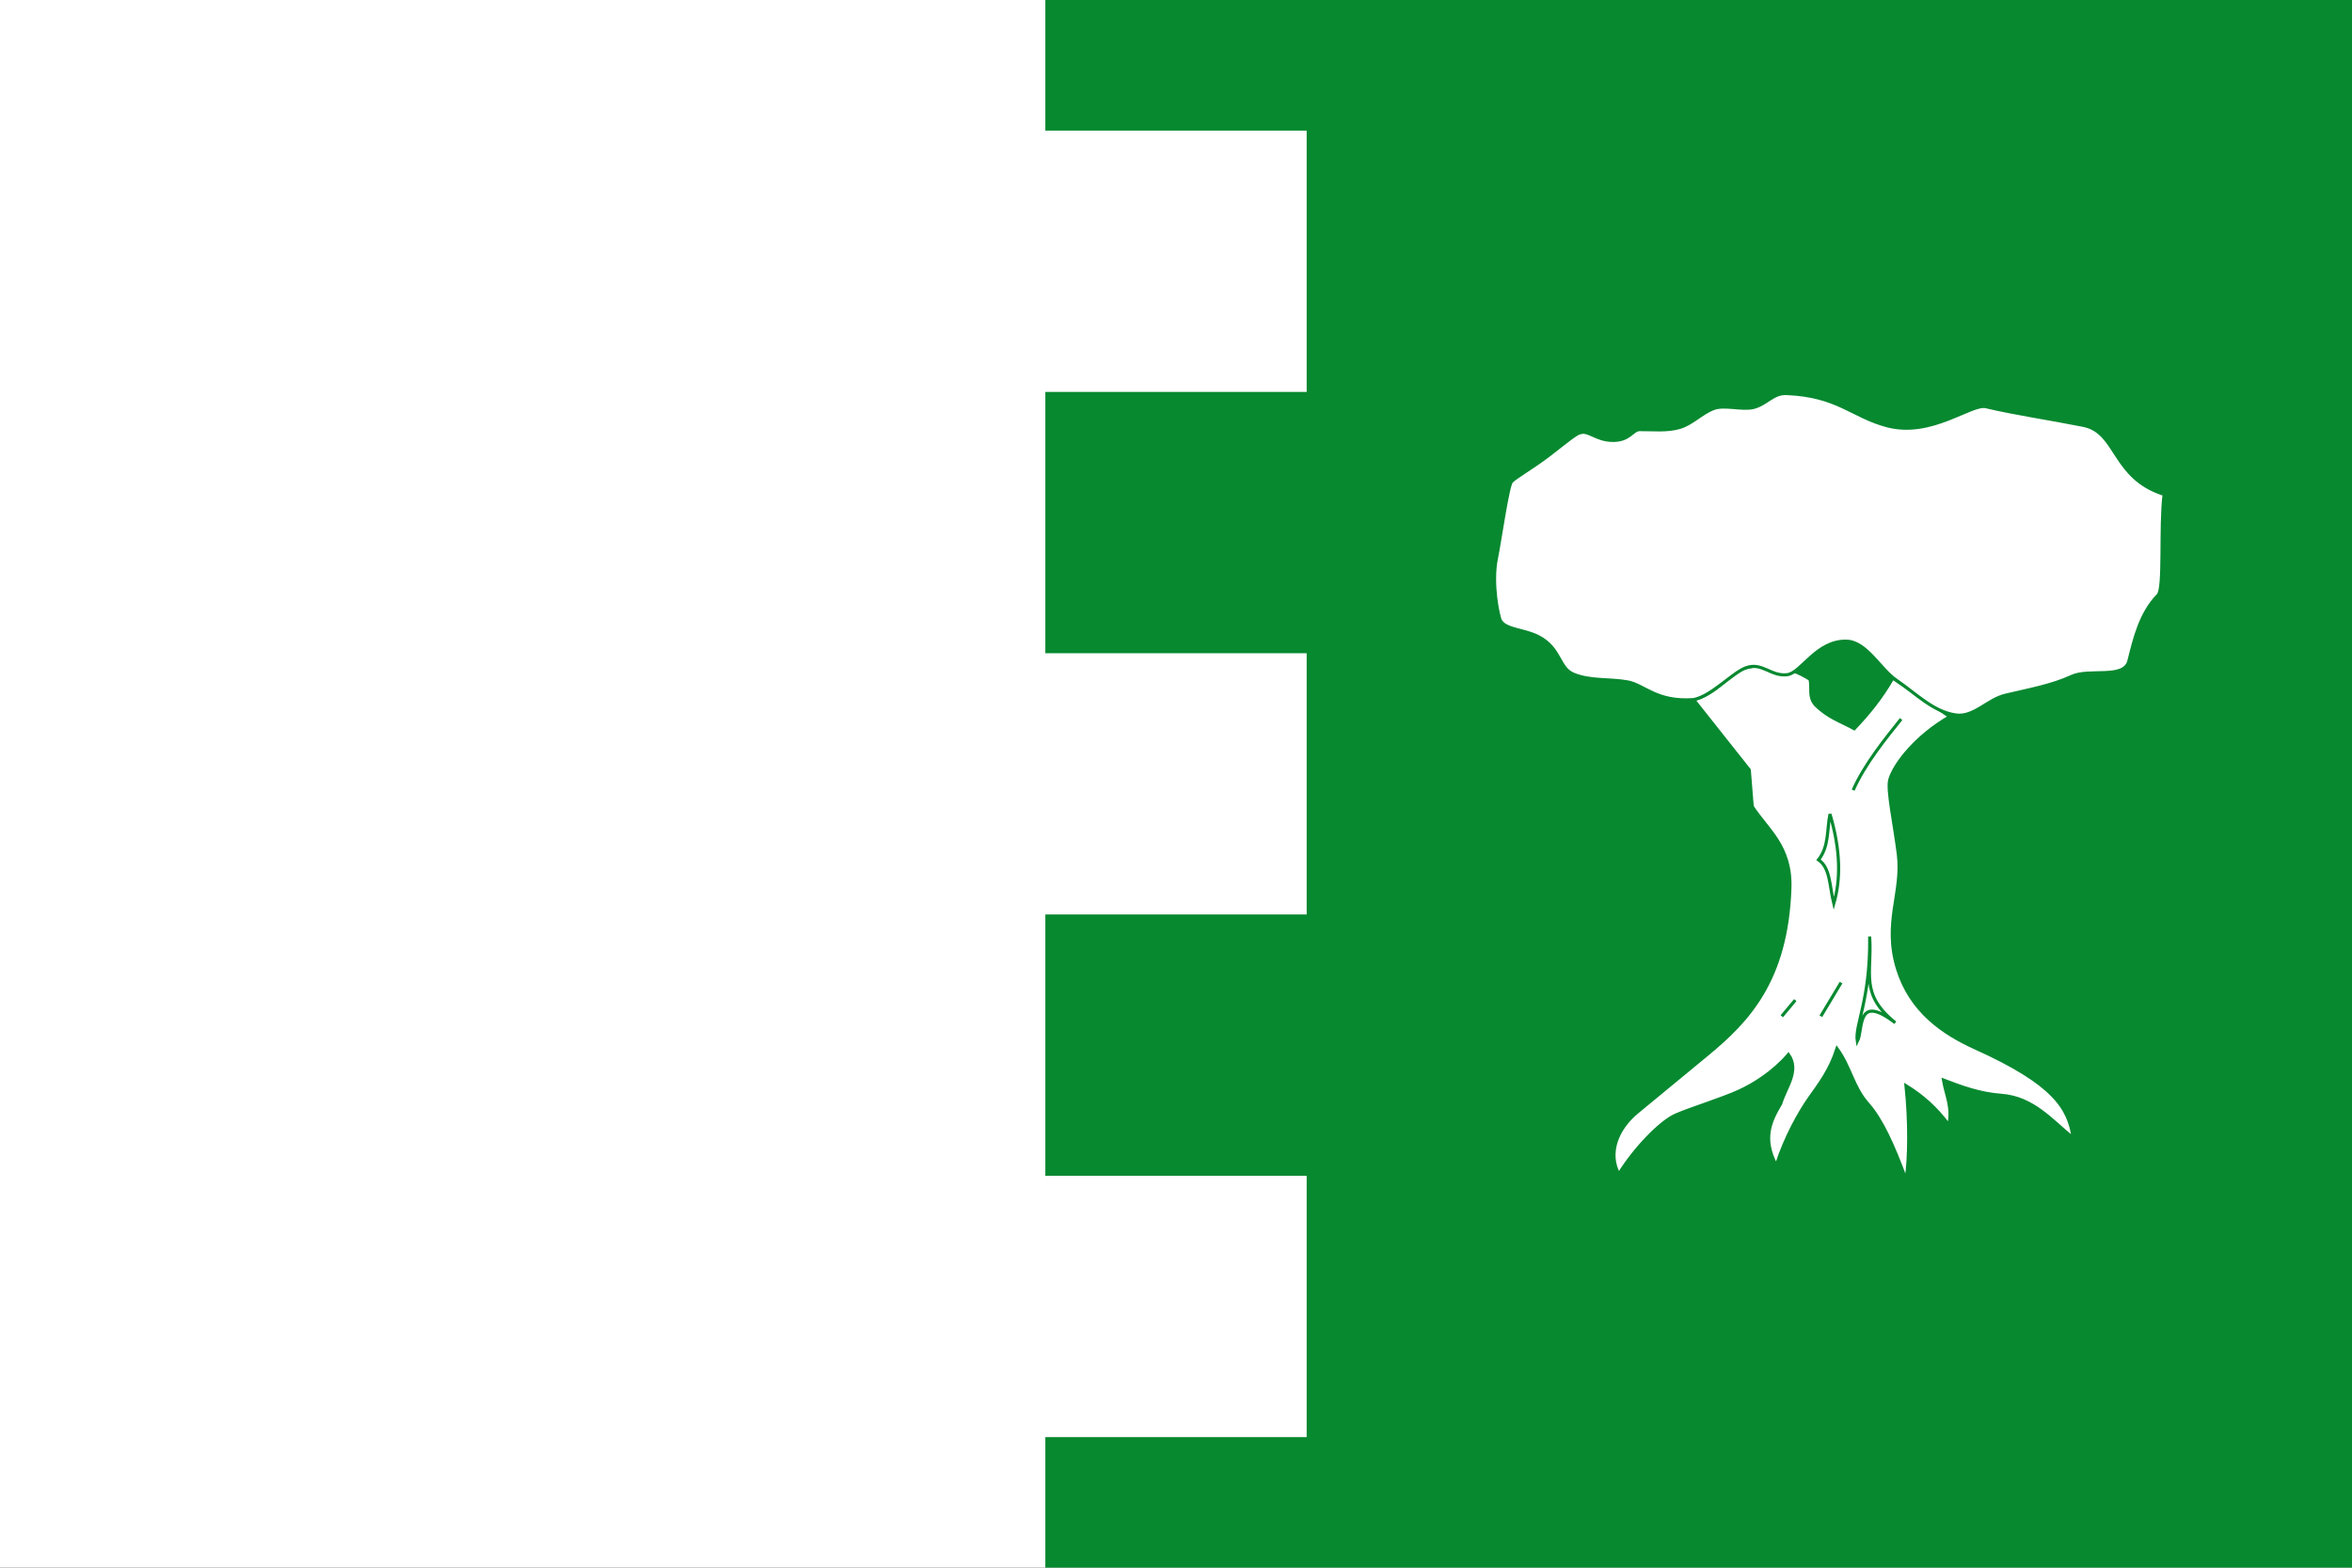 <?xml version="1.0" encoding="UTF-8" standalone="no"?>
<!-- Created with Inkscape (http://www.inkscape.org/) -->

<svg
   xmlns:dc="http://purl.org/dc/elements/1.1/"
   xmlns:cc="http://creativecommons.org/ns#"
   xmlns:rdf="http://www.w3.org/1999/02/22-rdf-syntax-ns#"
   xmlns:svg="http://www.w3.org/2000/svg"
   xmlns="http://www.w3.org/2000/svg"
   xmlns:sodipodi="http://sodipodi.sourceforge.net/DTD/sodipodi-0.dtd"
   xmlns:inkscape="http://www.inkscape.org/namespaces/inkscape"
   width="750"
   height="500"
   id="svg3184"
   sodipodi:version="0.32"
   inkscape:version="0.47 r22583"
   version="1.0"
   sodipodi:docname="Bandera de Agrón (Granada).svg"
   inkscape:output_extension="org.inkscape.output.svg.inkscape">
  <rect width="100%" height="100%" fill="#333333" stroke="none"/>
  <defs
     id="defs3186" />
  <sodipodi:namedview
     id="base"
     pagecolor="#ffffff"
     bordercolor="#666666"
     borderopacity="1.0"
     gridtolerance="1"
     guidetolerance="1"
     objecttolerance="1"
     inkscape:pageopacity="0.0"
     inkscape:pageshadow="2"
     inkscape:zoom="1.152"
     inkscape:cx="375"
     inkscape:cy="250"
     inkscape:document-units="px"
     inkscape:current-layer="layer1"
     height="500px"
     width="818.18px"
     inkscape:window-width="1280"
     inkscape:window-height="774"
     inkscape:window-x="-4"
     inkscape:window-y="-4"
     showgrid="false"
     inkscape:showpageshadow="false"
     inkscape:window-maximized="1"
     showguides="true"
     inkscape:guide-bbox="true">
    <inkscape:grid
       type="xygrid"
       id="grid7135"
       visible="true"
       enabled="true"
       empspacing="5"
       snapvisiblegridlinesonly="true"
       spacingx="10px"
       spacingy="10px" />
  </sodipodi:namedview>
  <g
     inkscape:label="Bandera"
     inkscape:groupmode="layer"
     id="layer1"
     style="display:inline">
    <g
       id="g4427">
      <path
         id="rect3192"
         d="M 0,0 750,0 750,500 0,500 0,0 z"
         style="fill:#ffffff;fill-opacity:1;stroke:none" />
      <path
         sodipodi:nodetypes="ccccccccccccccccc"
         style="fill:#078930;fill-opacity:1;fill-rule:nonzero;stroke:none"
         d="M 333.333,0 750,0 l 0,500 -416.667,0 0,-41.667 83.333,0 0,-83.333 -83.333,0 0,-83.333 83.333,0 0,-83.333 -83.333,0 0,-83.333 83.333,0 0,-83.333 -83.333,0 L 333.333,0 z"
         id="path2485" />
      <g
         style="stroke:#078930;stroke-opacity:1"
         id="g4384">
        <path
           style="fill:#ffffff;fill-opacity:1;fill-rule:evenodd;stroke:#078930;stroke-width:1;stroke-opacity:1"
           d="m 540.035,223.135 c 7.766,-1.902 11.212,-8.659 16.654,-10.134 5.638,-1.529 13.52,-0.864 20.531,3.697 0.549,3.158 -0.539,5.547 1.71,8.138 4.117,4.098 8.234,5.281 12.351,7.576 4.324,-4.582 8.53,-9.576 12.287,-16.145 l 18.193,12.302 c -10.684,6.14 -17.613,14.949 -19.13,20.037 -0.955,3.202 1.456,13.78 2.72,23.965 1.503,12.111 -4.857,21.735 -0.239,36.518 4.199,13.444 14.387,20.462 24.845,25.182 25.185,11.369 29.784,19.246 31.138,28.699 -6.875,-5.549 -12.755,-12.86 -22.894,-13.623 -6.916,-0.52 -12.624,-2.627 -18.473,-4.869 0.777,4.677 2.971,8.646 1.705,14.344 -3.94,-5.398 -8.562,-9.43 -13.646,-12.541 1.187,11.159 1.109,23.408 0.007,29.99 -4.081,-11.103 -7.802,-19.27 -12.19,-24.216 -4.761,-5.367 -5.549,-11.758 -9.827,-17.615 -2.244,6.992 -5.672,11.36 -8.849,15.868 -3.025,4.293 -7.621,12.348 -10.511,21.406 -4.663,-8.786 -1.765,-14.332 1.42,-19.754 1.567,-5.21 6.086,-10.42 2.471,-15.63 -4.705,5.483 -10.845,9.435 -15.834,11.707 -5.494,2.502 -15.307,5.505 -20.073,7.583 -5.067,2.208 -13.418,11.051 -18.195,18.877 -3.655,-6.738 -0.517,-14.53 5.878,-19.803 l 22.243,-18.34 c 13.018,-10.734 25.406,-23.608 26.425,-53.081 0.465,-13.453 -7.331,-18.729 -12.017,-26.054 l -0.931,-11.651 -17.77,-22.432 -6.4e-4,0 z"
           id="rect7392"
           sodipodi:nodetypes="cscccccsssscsccccscscccsscssscccc" />
        <path
           style="fill:#ffffff;stroke:#078930;stroke-width:1px;stroke-linecap:butt;stroke-linejoin:miter;stroke-opacity:1"
           d="m 606.221,229.334 c -4.842,6.057 -11.595,14.326 -15.292,22.672"
           id="path8167"
           sodipodi:nodetypes="cc" />
        <path
           style="fill:#ffffff;stroke:#078930;stroke-width:1px;stroke-linecap:butt;stroke-linejoin:miter;stroke-opacity:1"
           d="m 587.065,313.396 -6.44,10.733"
           id="path8169" />
        <path
           style="fill:#ffffff;stroke:#078930;stroke-width:1px;stroke-linecap:butt;stroke-linejoin:miter;stroke-opacity:1"
           d="m 572.469,318.977 -4.293,5.152"
           id="path8171" />
        <path
           style="fill:#ffffff;stroke:#078930;stroke-width:1px;stroke-linecap:butt;stroke-linejoin:miter;stroke-opacity:1"
           d="m 583.541,259.66 c -1.016,5.125 -0.264,10.237 -3.654,14.571 3.783,2.579 3.464,8.214 4.868,13.964 2.223,-7.635 2.223,-16.857 -1.214,-28.535 z"
           id="path8177"
           sodipodi:nodetypes="cccc" />
        <path
           style="fill:#ffffff;stroke:#078930;stroke-width:1;stroke-linecap:butt;stroke-linejoin:miter;stroke-miterlimit:4;stroke-opacity:1"
           d="m 504.007,137.931 c 2.773,-0.55 4.936,2.292 9.764,2.517 5.901,0.275 6.714,-3.403 9.057,-3.428 4.255,-0.045 8.658,0.492 12.747,-0.684 4.004,-1.151 7.024,-4.612 10.93,-6.059 3.419,-1.267 9.07,0.561 12.653,-0.328 4.142,-1.028 6.231,-4.603 10.444,-4.441 16.429,0.633 20.994,7.341 32.154,10.278 14.233,3.746 26.827,-7.2 31.569,-6.065 8.922,2.135 20.148,3.767 30.983,5.931 11.03,2.202 9.175,16.792 25.784,22.01 -1.302,10.497 0.152,29.999 -1.934,32.152 -5.652,5.834 -7.485,13.771 -9.298,20.972 -1.502,5.963 -12.656,2.346 -18.231,4.94 -6.401,2.978 -14.09,4.325 -21.19,6.023 -5.687,1.359 -10.041,7.131 -15.826,6.286 -7.191,-1.05 -12.804,-6.929 -18.815,-11.014 -5.312,-3.61 -9.61,-12.39 -16.031,-12.52 -9.551,-0.199 -14.376,10.1 -18.831,10.679 -5.243,0.681 -8.008,-4.118 -13.245,-2.179 -4.215,1.56 -10.95,9.054 -16.654,10.134 -11.841,0.882 -15.683,-4.684 -21.076,-5.654 -5.705,-1.027 -11.987,-0.211 -17.33,-2.5 -4.684,-2.007 -3.922,-8.218 -11.068,-11.919 -4.45,-2.305 -10.289,-2.169 -12.054,-5.025 -0.733,-1.186 -3.006,-11.882 -1.33,-20.005 1.058,-5.127 3.609,-23.183 4.816,-24.445 1.297,-1.357 7.177,-4.758 11.906,-8.396 5.028,-3.868 8.69,-6.978 10.108,-7.259 z"
           id="rect8179"
           sodipodi:nodetypes="cssssssssscssssssssscssssssss" />
        <path
           sodipodi:nodetypes="cccc"
           id="path4375"
           d="m 596.211,299.178 c 0.191,19.907 -4.789,27.734 -3.956,32.973 1.973,-3.756 -0.458,-15.618 12.108,-5.946 -11.352,-9.143 -7.43,-15.651 -8.153,-27.027 z"
           style="fill:#ffffff;stroke:#078930;stroke-width:1px;stroke-linecap:butt;stroke-linejoin:miter;stroke-opacity:1" />
      </g>
    </g>
  </g>
  <g
     inkscape:groupmode="layer"
     id="layer2"
     inkscape:label="Escudo"
     style="display:inline" />
</svg>
